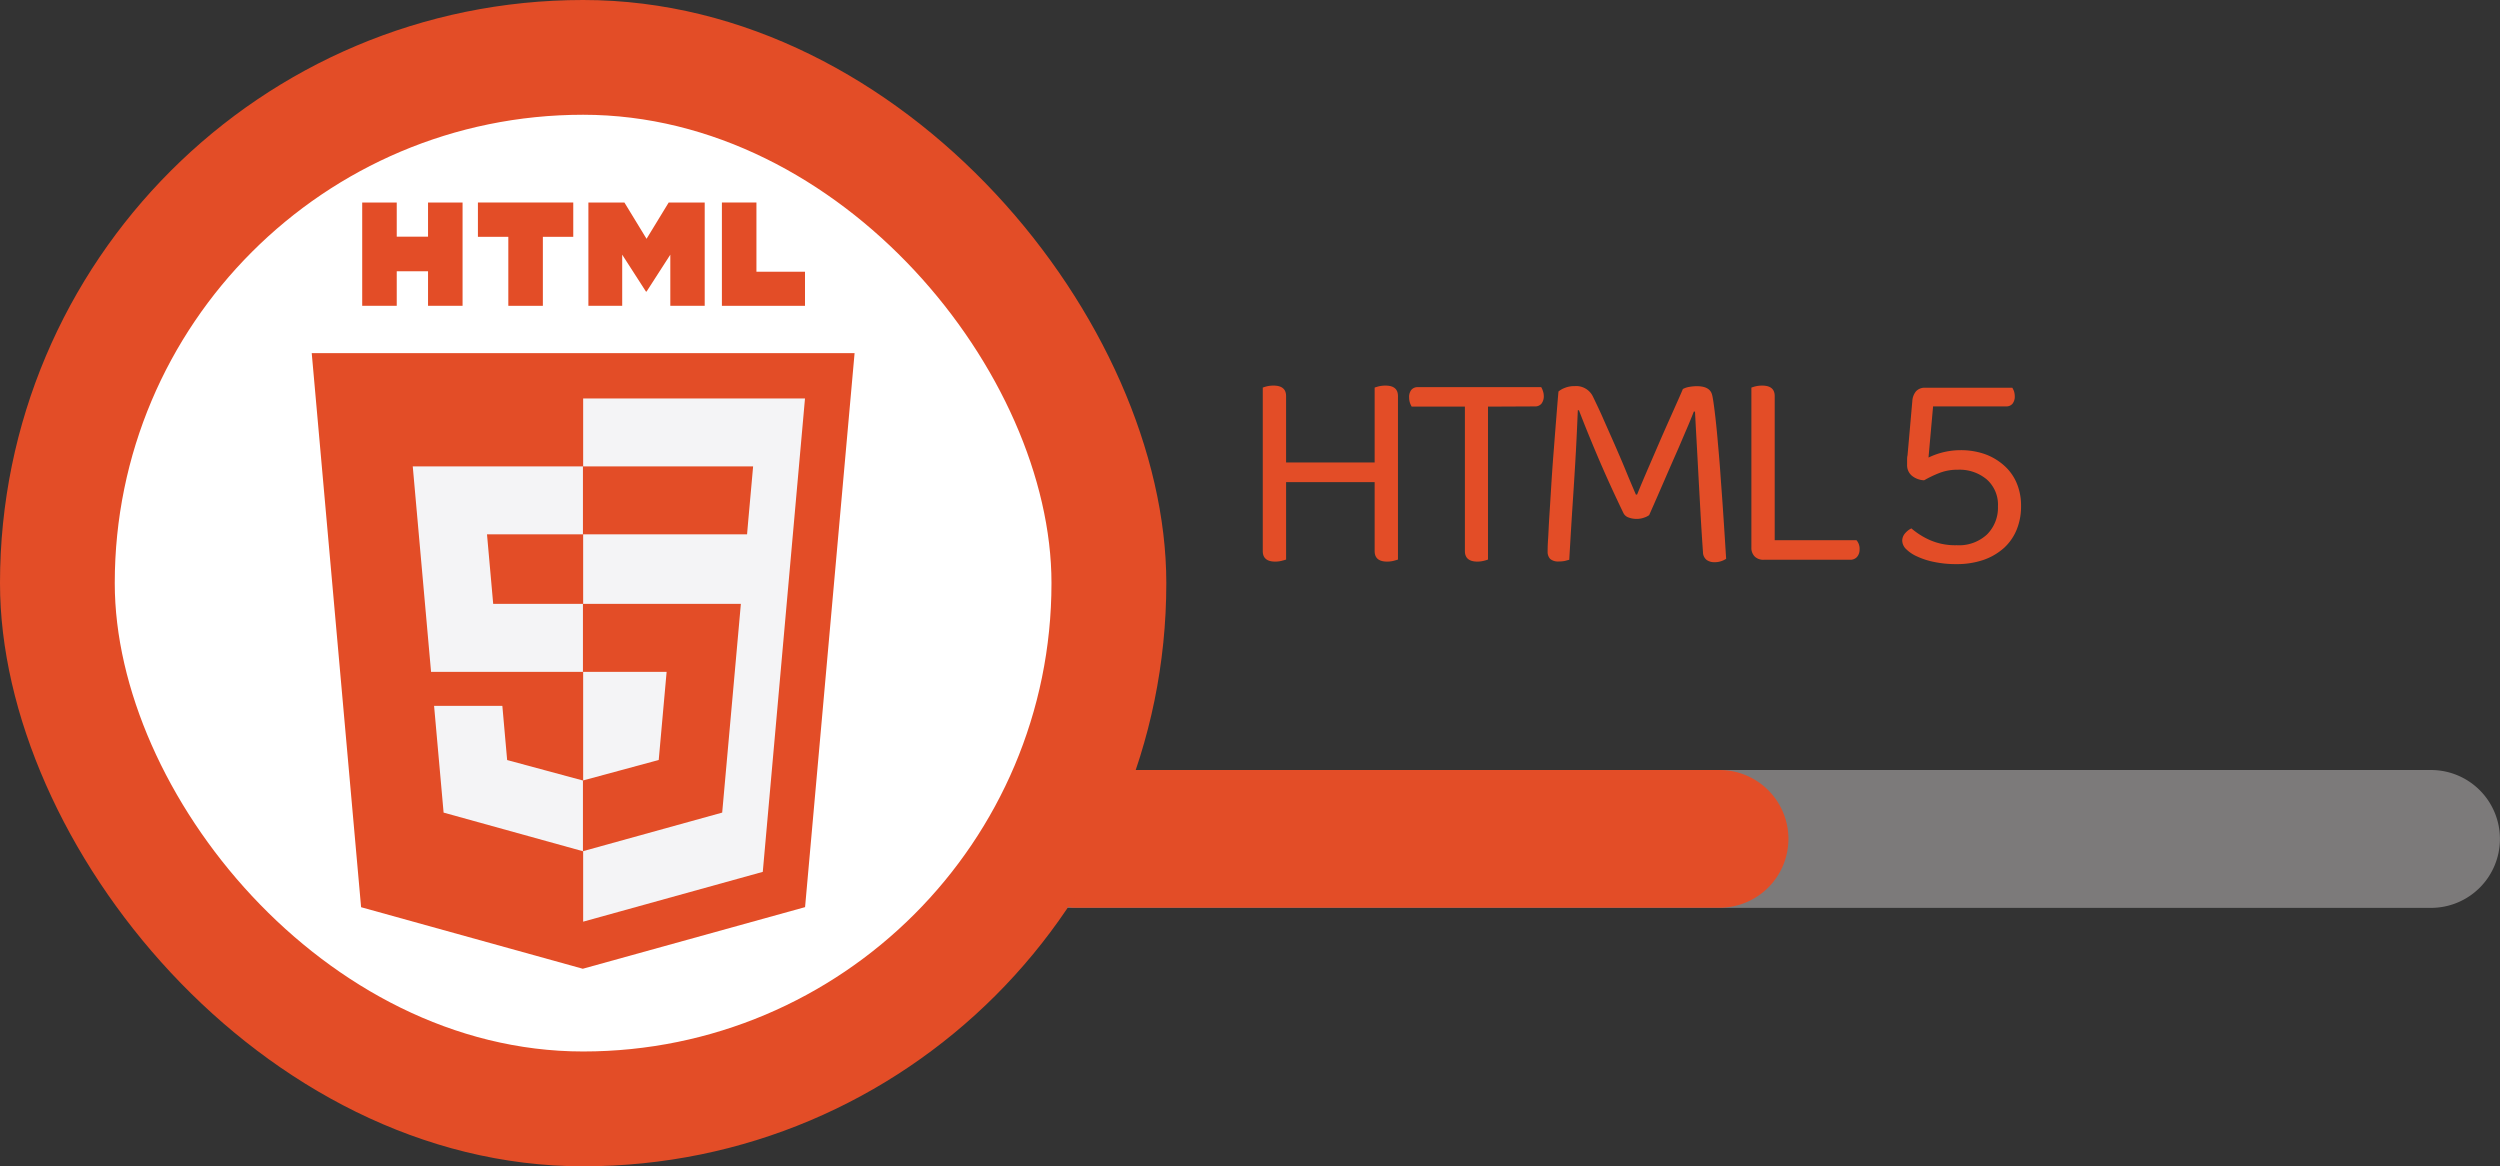 <svg xmlns="http://www.w3.org/2000/svg" viewBox="0 0 338.76 158.04"><rect x="0" y="0" width="338.76" height="158.04" fill="#333333" stroke="none"/><defs><style>.cls-1{fill:#7c7a7a;}.cls-2{fill:#e34d27;}.cls-3{fill:#fff;}.cls-4{fill:#f4f4f6;}</style></defs><g id="Capa_2" data-name="Capa 2"><g id="Capa_3" data-name="Capa 3"><path class="cls-1" d="M143.12,104.34H329.41a9.34,9.34,0,0,1,9.34,9.34v0a9.34,9.34,0,0,1-9.34,9.34H143.12a0,0,0,0,1,0,0V104.34A0,0,0,0,1,143.12,104.34Z"/><path class="cls-2" d="M145.47,104.34H233a9.34,9.34,0,0,1,9.34,9.34v0A9.34,9.34,0,0,1,233,123H145.47a2.35,2.35,0,0,1-2.35-2.35v-14a2.35,2.35,0,0,1,2.35-2.35Z"/><rect class="cls-2" width="158.04" height="158.04" rx="79.02"/><rect class="cls-3" x="15.55" y="15.55" width="126.93" height="126.93" rx="63.46"/><polygon class="cls-2" points="48.93 122.93 42.24 47.85 115.8 47.85 109.09 122.92 78.97 131.27 48.93 122.93"/><polygon class="cls-4" points="79.02 124.89 103.36 118.14 109.08 53.99 79.02 53.99 79.02 124.89"/><polygon class="cls-4" points="79.02 81.83 66.83 81.83 65.99 72.4 79.02 72.4 79.02 63.2 78.99 63.2 55.93 63.2 56.15 65.67 58.41 91.04 79.02 91.04 79.02 81.83"/><polygon class="cls-4" points="79.02 105.75 78.98 105.76 68.72 102.99 68.07 95.65 63.08 95.65 58.82 95.65 60.11 110.11 78.97 115.34 79.02 115.33 79.02 105.75"/><path class="cls-2" d="M49.08,27.44h4.68v4.63H58V27.44h4.68v14H58V36.76H53.76v4.68H49.08v-14Z"/><path class="cls-2" d="M68.88,32.09H64.76V27.44H77.68v4.65H73.56v9.35H68.88V32.09Z"/><path class="cls-2" d="M79.73,27.44h4.88l3,4.92,3-4.92h4.88v14H90.83V34.51l-3.22,5h-.08l-3.22-5v6.93H79.73Z"/><path class="cls-2" d="M97.82,27.44h4.68v9.38h6.58v4.62H97.82Z"/><polygon class="cls-2" points="78.99 81.83 78.99 91.04 90.33 91.04 89.26 102.98 78.99 105.76 78.99 115.34 97.86 110.11 98 108.55 100.17 84.31 100.39 81.83 97.91 81.83 78.99 81.83"/><polygon class="cls-2" points="78.99 63.2 78.99 68.92 78.99 72.38 78.99 72.4 101.2 72.4 101.2 72.4 101.23 72.4 101.41 70.33 101.83 65.67 102.05 63.2 78.99 63.2"/><path class="cls-2" d="M188.82,76a3.74,3.74,0,0,1-.85.1c-1.14,0-1.7-.48-1.7-1.43V65.33h-12V75.82c-.15.06-.36.11-.62.18a3.74,3.74,0,0,1-.85.1c-1.13,0-1.69-.48-1.69-1.43V52.52a5,5,0,0,1,.59-.18,4,4,0,0,1,.87-.09c1.13,0,1.7.48,1.7,1.42v9h12V52.52a6,6,0,0,1,.6-.18,4,4,0,0,1,.87-.09c1.13,0,1.69.48,1.69,1.42V75.82C189.28,75.88,189.07,75.93,188.82,76Z"/><path class="cls-2" d="M201.63,55.1V75.82a4.16,4.16,0,0,1-.6.18,3.85,3.85,0,0,1-.83.1c-1.13,0-1.7-.48-1.7-1.43V55.1h-7.21a2.87,2.87,0,0,1-.24-.52,2.47,2.47,0,0,1-.11-.75,1.55,1.55,0,0,1,.3-1,1.1,1.1,0,0,1,.89-.37h16.71a2.35,2.35,0,0,1,.23.52,2.08,2.08,0,0,1,.12.71,1.62,1.62,0,0,1-.31,1,1.09,1.09,0,0,1-.89.38Z"/><path class="cls-2" d="M223.47,69.8a2.42,2.42,0,0,1-.72.35,2.76,2.76,0,0,1-1,.16,2.92,2.92,0,0,1-1.1-.2,1.18,1.18,0,0,1-.68-.61c-1.39-2.88-2.58-5.52-3.59-7.91s-1.81-4.38-2.43-6h-.15c-.08,1.93-.16,3.73-.25,5.39s-.19,3.28-.29,4.86-.21,3.18-.31,4.8-.2,3.36-.31,5.21l-.6.16a3.94,3.94,0,0,1-.79.07,1.66,1.66,0,0,1-1.19-.34,1.38,1.38,0,0,1-.35-1c0-.25,0-.81.06-1.66s.09-1.87.17-3.08.16-2.55.25-4,.19-2.95.31-4.47.23-3,.35-4.48.22-2.8.33-4a3,3,0,0,1,.88-.5,3.43,3.43,0,0,1,1.31-.23,2.52,2.52,0,0,1,2.48,1.42c.48,1,1,2.07,1.48,3.19l1.51,3.41c.5,1.16,1,2.3,1.46,3.43s.93,2.22,1.37,3.25h.16c.56-1.37,1.13-2.71,1.69-4l1.66-3.84c.54-1.23,1.06-2.39,1.54-3.47s.93-2.07,1.32-3a2.9,2.9,0,0,1,.89-.29,6,6,0,0,1,1-.09c1.21,0,1.9.41,2.08,1.23.11.46.22,1.23.35,2.3s.26,2.29.38,3.68.26,2.88.37,4.48.23,3.13.33,4.61.19,2.84.27,4.09.14,2.23.19,3a2.83,2.83,0,0,1-1.62.46,1.79,1.79,0,0,1-1-.29,1.34,1.34,0,0,1-.52-1.06c-.13-1.88-.25-3.74-.35-5.59s-.2-3.62-.29-5.29-.17-3.21-.25-4.61-.14-2.59-.19-3.57h-.16c-.28.72-.61,1.53-1,2.43s-.81,1.92-1.31,3.05-1.06,2.41-1.68,3.84S224.24,68.06,223.47,69.8Z"/><path class="cls-2" d="M237.8,75.44a1.64,1.64,0,0,1-.48-1.24V52.52a6,6,0,0,1,.6-.18,4,4,0,0,1,.86-.09c1.14,0,1.7.48,1.7,1.42V73.2h11.08a1.75,1.75,0,0,1,.42,1.27,1.48,1.48,0,0,1-.35,1,1.2,1.2,0,0,1-.92.38H239A1.68,1.68,0,0,1,237.8,75.44Z"/><path class="cls-2" d="M272.9,53a2.35,2.35,0,0,1,.11.71,1.55,1.55,0,0,1-.31,1,1.09,1.09,0,0,1-.88.36h-9.88L261.32,62a10,10,0,0,1,4.32-1,9.84,9.84,0,0,1,3.22.5A7.91,7.91,0,0,1,271.47,63a6.56,6.56,0,0,1,1.75,2.35,7.74,7.74,0,0,1,.64,3.26,8.22,8.22,0,0,1-.58,3.13,6.89,6.89,0,0,1-1.69,2.47,8.19,8.19,0,0,1-2.76,1.64,11.1,11.1,0,0,1-3.73.59,14.3,14.3,0,0,1-3-.29,10.13,10.13,0,0,1-2.33-.75,5,5,0,0,1-1.49-1,1.67,1.67,0,0,1-.52-1.1,1.53,1.53,0,0,1,.41-1.06,2.51,2.51,0,0,1,.83-.64,10.19,10.19,0,0,0,2.39,1.53,8.51,8.51,0,0,0,3.74.75,5.57,5.57,0,0,0,4.13-1.47,5.12,5.12,0,0,0,1.47-3.78,4.57,4.57,0,0,0-1.51-3.66,5.73,5.73,0,0,0-3.93-1.32,6.71,6.71,0,0,0-2.47.43,15.42,15.42,0,0,0-2.09,1,2.81,2.81,0,0,1-1.68-.63,1.86,1.86,0,0,1-.63-1.45c0-.16,0-.36,0-.6s0-.48.06-.71l.65-7.37a2.25,2.25,0,0,1,.5-1.3,1.58,1.58,0,0,1,1.24-.48h11.81A3.91,3.91,0,0,1,272.9,53Z"/></g></g></svg>